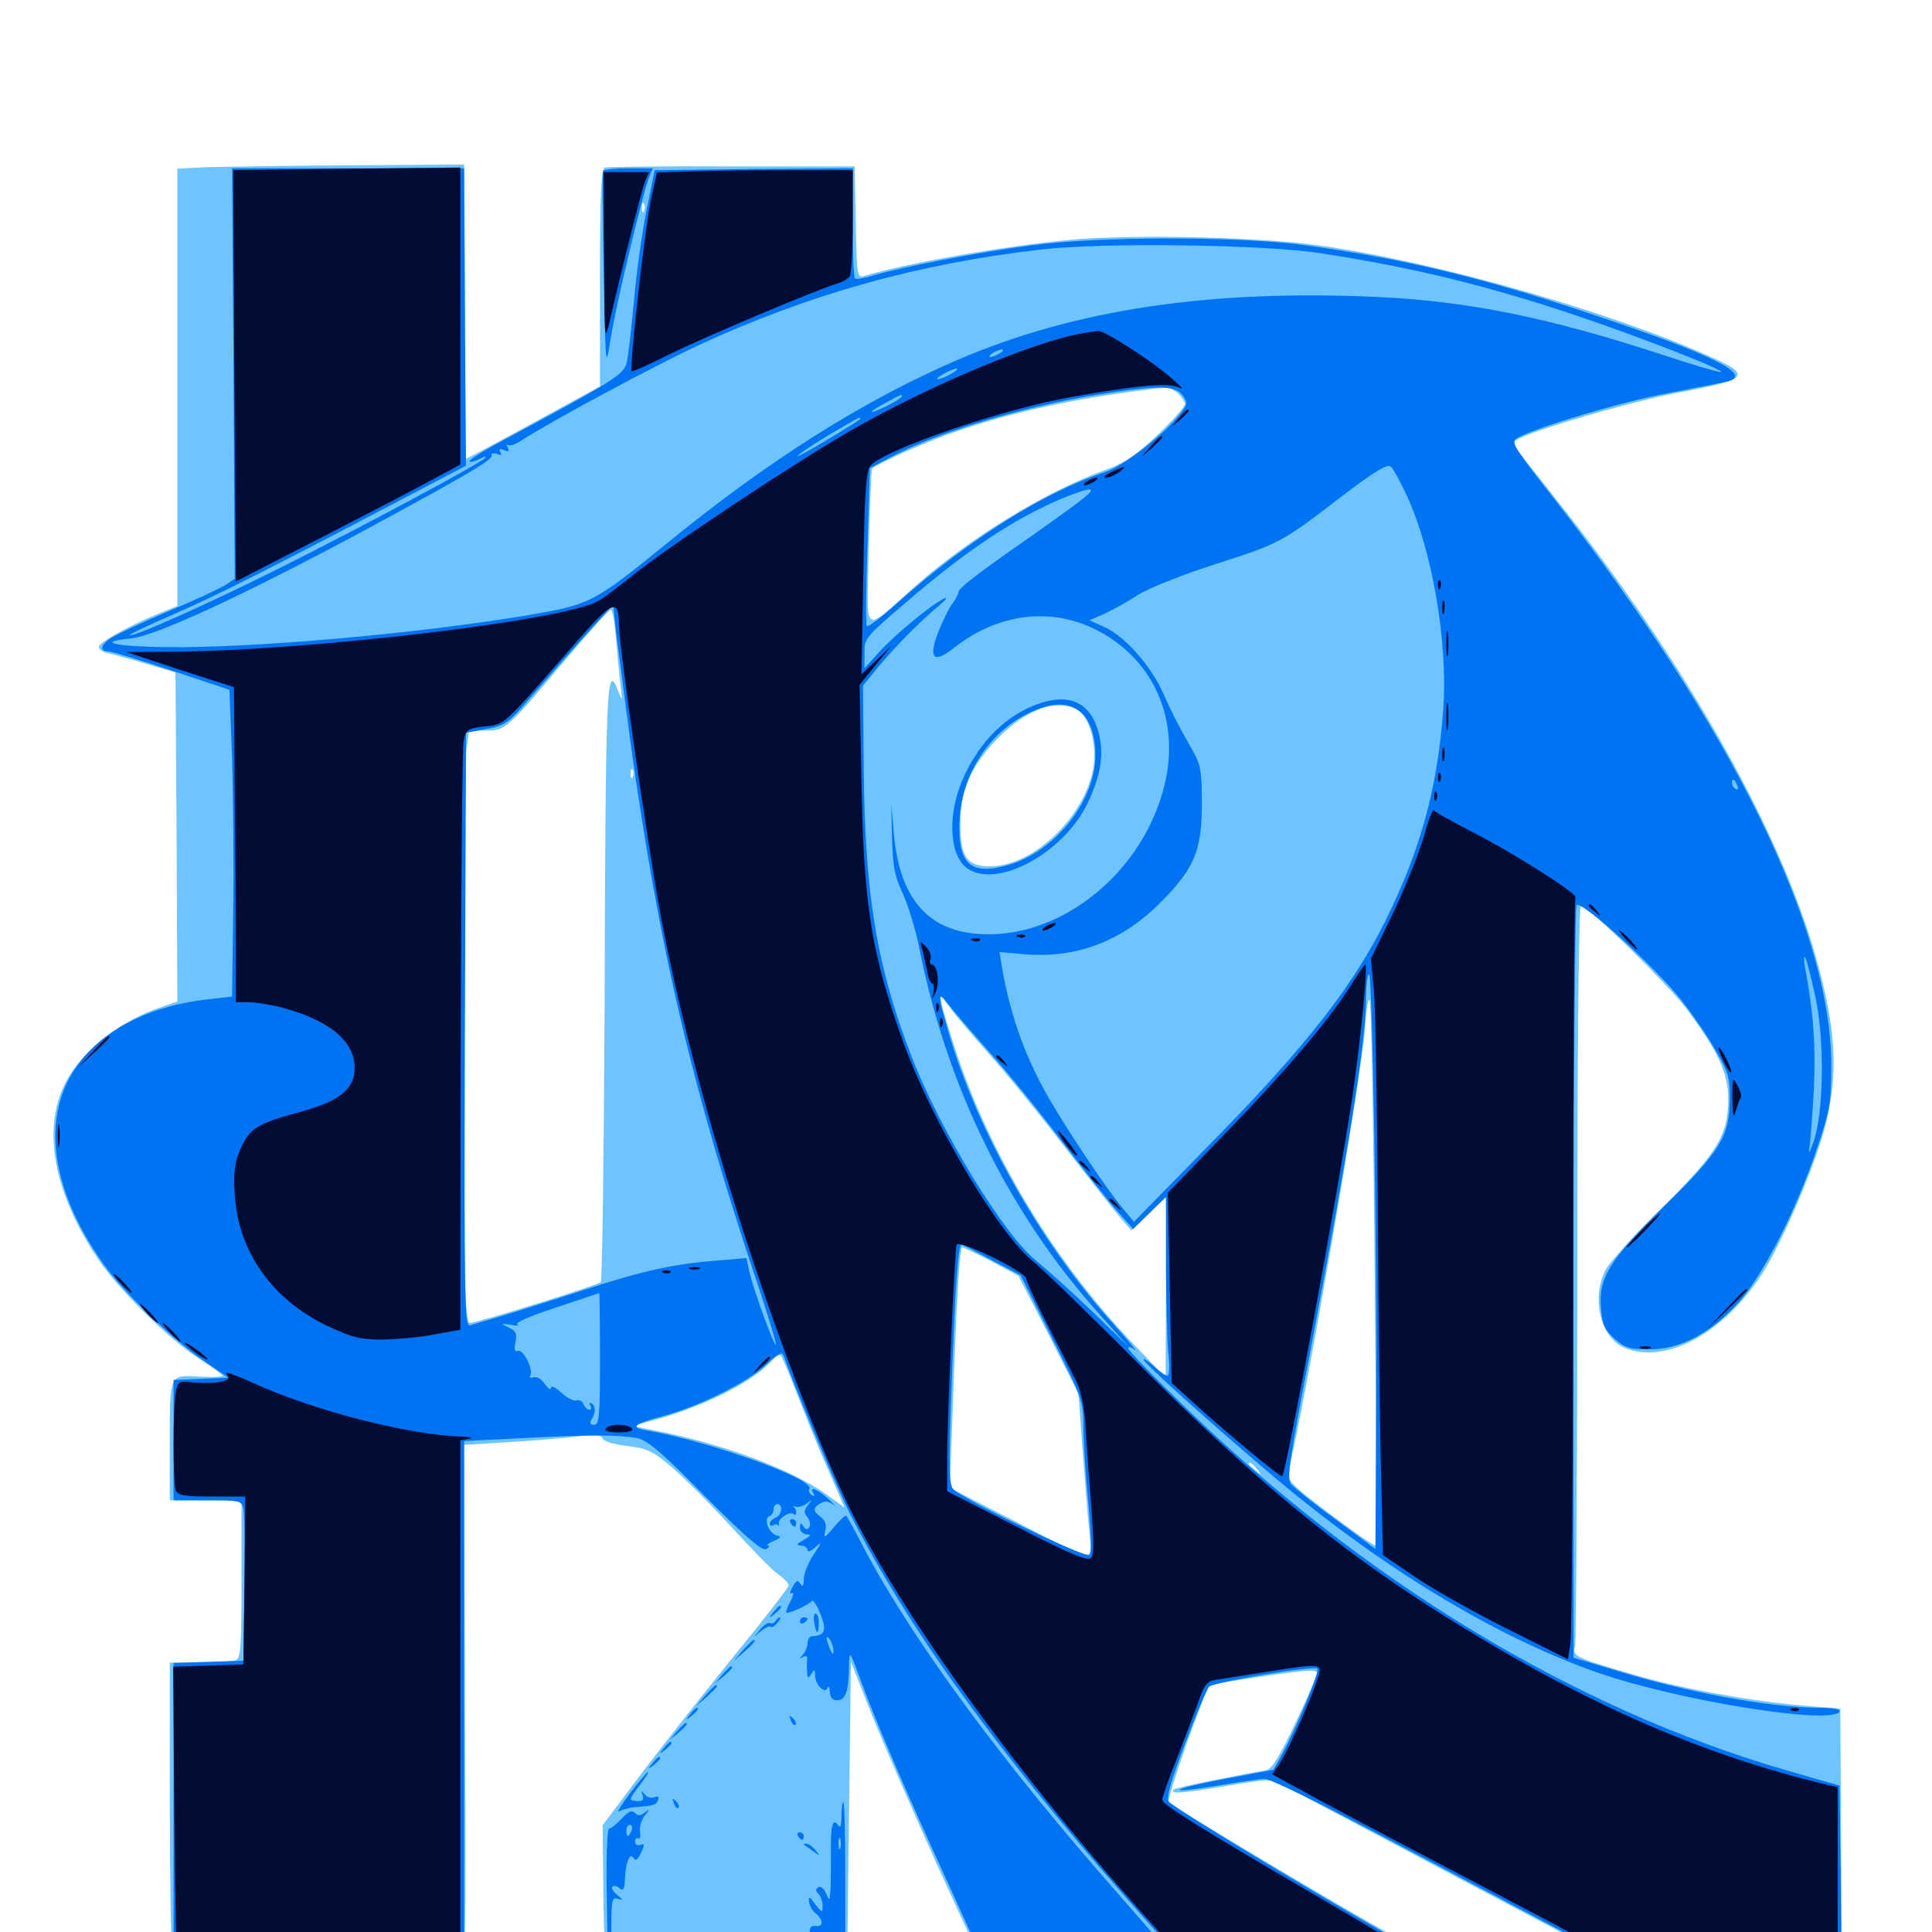 <svg xmlns="http://www.w3.org/2000/svg" viewBox="0 -1000 1000 1000">
	<path fill="#6dc4ff" d="M107.031 -913.477L91.797 -912.695V-799.414V-686.328L83.594 -683.008C69.141 -677.344 51.953 -667.969 51.172 -665.43C50.781 -664.062 52.93 -662.5 56.055 -661.914C58.984 -661.133 68.164 -658.789 76.172 -656.25L90.82 -651.953L91.406 -566.797L91.797 -481.641L84.57 -479.102C62.5 -472.07 42.383 -456.25 33.789 -439.453C21.68 -415.43 27.734 -382.617 50.781 -348.242C61.523 -332.422 87.305 -306.836 103.125 -296.68C109.766 -292.383 115.234 -288.477 115.234 -287.891C115.234 -287.305 109.57 -287.109 102.734 -287.5C87.5 -288.281 87.891 -289.453 87.891 -251.367V-223.438H106.445H125V-182.617C125 -147.266 124.609 -141.602 121.875 -140.625C120.117 -140.039 111.914 -139.453 103.32 -139.453H87.891V-69.336C87.891 -30.859 88.477 4.688 89.062 9.766L90.43 18.75H161.914C201.172 18.75 235.156 18.164 237.305 17.578C241.211 16.602 241.211 15.234 240.625 -117.773L240.234 -252.148L263.086 -253.516C275.781 -254.297 291.797 -255.664 298.438 -256.445C308.008 -257.617 311.133 -257.227 311.914 -255.469C312.5 -253.906 317.969 -252.344 324.609 -251.562C334.766 -250.391 337.695 -249.023 347.461 -240.82C353.711 -235.547 367.383 -221.875 377.93 -210.352C388.477 -198.828 399.414 -187.5 402.539 -185.352C405.664 -183.203 408.203 -180.469 408.203 -179.492C408.203 -178.32 395.312 -161.719 379.492 -142.383C363.867 -123.047 342.188 -95.508 331.445 -81.25L311.914 -55.273L312.305 -19.727C312.5 -0.195 313.281 16.211 313.867 16.797C314.258 17.383 342.578 17.773 376.562 17.773H438.477L439.453 -60.938L440.43 -139.844L450.781 -113.672C456.445 -99.414 471.875 -64.062 484.961 -34.961L509.18 17.773L627.539 18.359C692.773 18.555 746.094 18.164 746.094 17.383C745.898 16.406 734.766 9.57 721.289 2.148C694.727 -12.5 607.422 -64.453 604.883 -67.188C603.516 -68.359 623.242 -124.414 626.172 -127.539C626.562 -127.93 634.57 -129.492 643.945 -130.859C675.781 -135.742 681.641 -136.133 681.641 -133.984C681.641 -132.812 676.758 -121.094 670.508 -108.203C662.305 -90.82 658.398 -84.375 655.469 -83.789C653.125 -83.398 641.797 -81.25 629.883 -78.906C618.164 -76.562 608.203 -74.414 607.617 -73.828C605.078 -71.289 611.133 -71.68 633.398 -75.391C655.078 -79.102 658.984 -79.297 662.695 -76.953C665.039 -75.586 696.484 -58.789 732.422 -39.844C768.359 -20.703 806.055 -0.977 815.82 4.297C826.953 10.156 833.594 14.844 833.008 16.211C832.422 18.164 845.117 18.75 892.773 18.75H953.32L952.93 -48.438L952.539 -115.625L935.742 -116.992C909.375 -118.945 872.266 -125.586 847.656 -132.617C814.844 -142.188 813.867 -142.578 815.234 -147.852C815.82 -150.195 816.406 -237.695 816.406 -342.188C816.406 -463.086 817.188 -532.031 818.359 -531.641C823.047 -530.078 864.062 -489.648 872.852 -477.93C889.062 -456.25 894.531 -444.531 894.531 -431.25C894.531 -412.5 888.867 -403.125 859.766 -374.414C845.898 -360.742 833.008 -346.484 831.055 -342.773C823.438 -327.734 828.516 -307.617 840.82 -302.344C861.328 -293.945 890.234 -308.594 910.352 -338.086C918.75 -350.195 931.836 -378.711 940.43 -403.125C952.539 -437.891 951.953 -464.453 938.281 -510.156C918.359 -575.781 870.117 -659.961 806.836 -739.844C780.664 -772.852 782.227 -770.508 785.352 -772.461C792.578 -777.148 843.75 -791.992 868.164 -796.68C905.469 -803.711 907.031 -805.664 885.156 -815.43C833.398 -838.672 744.141 -864.258 683.594 -872.852C653.125 -877.344 584.57 -878.906 553.125 -875.781C519.531 -872.656 467.773 -863.477 446.875 -857.031C443.75 -856.055 443.359 -858.594 442.969 -884.961L442.383 -913.867H378.906C343.945 -914.062 314.258 -913.672 313.086 -913.281C311.133 -912.695 310.547 -899.609 310.547 -856.25V-800L276.172 -781.25C257.227 -770.898 241.406 -762.5 241.211 -762.5C240.82 -762.5 240.625 -769.727 240.82 -778.711C240.82 -787.5 240.82 -821.68 240.625 -854.883L240.234 -914.844L181.25 -914.453C148.633 -914.258 115.234 -913.672 107.031 -913.477ZM333.398 -891.016C332.812 -889.453 332.227 -890.039 332.227 -892.188C332.031 -894.336 332.617 -895.508 333.203 -894.727C333.789 -894.141 333.984 -892.383 333.398 -891.016ZM609.766 -796.289C611.719 -794.531 613.281 -791.992 613.281 -790.82C613.281 -789.453 606.836 -782.227 599.023 -774.805C587.891 -764.258 582.031 -760.352 572.266 -756.836C541.797 -745.898 501.758 -721.484 473.828 -696.68C445.703 -671.875 448.828 -669.336 449.609 -716.211C450.195 -738.477 450.977 -757.031 451.367 -757.422C454.297 -760.156 478.32 -770.898 492.969 -775.977C524.219 -787.109 561.523 -794.922 603.32 -799.414C604.883 -799.414 607.812 -798.242 609.766 -796.289ZM318.945 -668.359C319.727 -659.375 320.703 -648.633 321.289 -644.336C322.266 -637.109 322.07 -636.914 320.117 -641.992C313.867 -657.812 313.477 -650.391 312.891 -469.531C312.5 -397.07 311.719 -337.109 310.938 -336.328C309.18 -334.766 246.875 -315.234 243.164 -315.234C240.625 -315.234 240.234 -334.18 240.234 -458.398C240.234 -536.914 240.82 -606.055 241.406 -611.719L242.773 -621.875H251.367C261.719 -621.875 261.914 -622.07 293.555 -659.57C305.078 -673.242 315.234 -684.375 316.211 -684.375C316.992 -684.375 318.359 -677.148 318.945 -668.359ZM555.664 -633.594C562.109 -631.25 566.406 -621.094 566.406 -608.789C566.406 -582.617 537.305 -551.758 512.5 -551.562C500.391 -551.562 497.07 -556.445 497.07 -573.828C497.266 -591.016 501.953 -602.148 514.844 -616.211C529.492 -631.641 544.141 -637.891 555.664 -633.594ZM327.539 -598.047C326.953 -596.484 326.367 -597.07 326.367 -599.219C326.172 -601.367 326.758 -602.539 327.344 -601.758C327.93 -601.172 328.125 -599.414 327.539 -598.047ZM511.523 -454.883C519.336 -446.289 536.523 -425.195 549.805 -408.008C563.086 -390.82 576.562 -373.633 579.688 -369.922L585.547 -363.086L594.531 -371.875L603.516 -380.469V-333.789L603.32 -286.914L586.523 -304.492C545.508 -347.266 512.305 -402.344 494.141 -457.812C491.211 -466.992 488.086 -477.148 487.305 -480.273C486.133 -485.938 486.133 -485.938 491.797 -478.32C494.922 -474.023 503.906 -463.477 511.523 -454.883ZM711.523 -339.258C712.305 -262.695 712.5 -200 711.914 -200C710.547 -200 691.602 -213.672 678.125 -224.219C668.555 -231.836 666.016 -234.766 666.797 -237.891C675.781 -274.609 704.688 -442.188 706.445 -467.383C707.227 -477.93 708.203 -484.18 708.984 -482.031C709.766 -480.078 710.938 -415.625 711.523 -339.258ZM513.281 -347.07L527.148 -339.648L542.773 -309.18L558.203 -278.711L560.352 -249.609C561.523 -233.594 563.086 -214.453 563.867 -207.031C565.234 -190.82 568.75 -190.234 524.414 -213.086L491.602 -229.883L492.969 -266.211C495.117 -328.32 496.68 -354.297 498.047 -354.297C498.828 -354.297 505.664 -350.977 513.281 -347.07ZM413.086 -277.148C417.188 -266.406 424.219 -249.023 428.906 -238.672L437.109 -219.727L427.93 -226.367C410.938 -238.672 377.148 -251.562 344.727 -258.398L327.148 -261.914L335.938 -264.258C362.695 -271.289 389.453 -284.375 399.219 -295.508C401.367 -297.852 403.516 -299.023 404.297 -298.242C404.883 -297.266 408.984 -287.891 413.086 -277.148ZM650.586 -239.648C653.125 -236.523 652.93 -236.328 650 -238.867C648.047 -240.234 646.484 -241.797 646.484 -242.188C646.484 -243.75 648.047 -242.773 650.586 -239.648Z"/>
	<path fill="#0073f3" d="M120.898 -806.641L121.484 -700.391L116.797 -697.266C114.062 -695.508 100.781 -689.258 87.109 -683.594C73.438 -677.734 59.961 -671.484 57.422 -669.727C52.148 -666.211 51.367 -662.891 55.859 -662.891C57.422 -662.891 72.461 -658.398 88.867 -652.93L118.75 -642.969L120.117 -607.617C120.703 -588.086 121.094 -552.344 120.703 -528.125L120.117 -484.18L108.008 -482.812C79.492 -479.688 56.445 -468.75 42.383 -451.562C20.703 -425.195 24.805 -386.133 53.711 -345.508C64.062 -331.055 89.062 -306.836 105.664 -295.508L118.164 -286.914L104.102 -286.328L89.844 -285.742V-254.688V-223.438H107.422C124.023 -223.438 125 -223.242 125.977 -219.141C126.562 -216.602 126.758 -198.047 126.562 -177.539L125.977 -140.43L108.008 -139.844L89.844 -139.258V-61.328V16.797H165.039H240.234V-118.555V-254.102L271.094 -255.664C304.688 -257.422 319.727 -257.422 329.688 -255.664C334.961 -254.688 342.578 -248.242 365.039 -225.391C386.523 -203.906 394.727 -196.875 396.68 -198.242C398.242 -199.219 398.633 -200 397.461 -200C396.484 -200.195 397.656 -201.172 400.391 -202.344C404.297 -204.102 404.688 -204.688 401.953 -205.273C398.047 -206.25 394.922 -214.062 398.242 -215.234C399.414 -215.625 400.391 -217.188 400.391 -218.75C400.391 -220.312 401.367 -221.484 402.344 -221.484C405.469 -221.484 404.688 -215.625 401.367 -214.453C399.805 -213.672 398.438 -212.5 398.438 -211.328C398.438 -210.352 399.219 -209.961 400.195 -210.547C401.172 -211.328 402.344 -211.133 402.93 -210.352C403.32 -209.375 403.32 -209.961 403.125 -211.133C402.344 -213.867 408.984 -218.164 410.938 -216.211C411.523 -215.625 412.109 -216.016 412.109 -216.992C412.109 -218.164 411.523 -219.531 410.742 -220.117C409.766 -220.508 410.352 -220.508 411.914 -220.117C413.281 -219.727 416.016 -220.508 417.773 -221.875C420.508 -224.219 420.508 -224.023 418.164 -220.898C416.016 -218.359 416.016 -216.992 417.969 -214.648C419.141 -213.086 419.727 -210.938 418.945 -209.57C417.773 -208.008 416.992 -208.203 415.82 -209.961C414.453 -212.109 414.062 -211.914 414.062 -209.375C414.062 -207.422 415.625 -205.859 417.578 -205.859C420.117 -205.664 419.727 -205.078 416.016 -202.93C412.305 -200.781 411.914 -200.195 414.648 -200C416.406 -200 417.969 -199.023 417.969 -197.656C417.969 -196.484 419.922 -197.07 422.07 -199.219C425.586 -202.344 425.391 -201.562 421.094 -195.312C418.359 -191.211 416.016 -185.352 416.016 -182.617C416.016 -178.906 415.43 -178.32 414.258 -180.273C412.891 -182.422 412.109 -182.031 410.156 -178.516C408.789 -175.977 408.594 -174.609 409.961 -175.391C410.938 -176.172 410.742 -174.219 409.18 -171.289C407.617 -168.359 406.641 -165.625 407.031 -165.43C408.008 -164.453 418.75 -169.336 420.117 -171.289C420.703 -172.266 422.852 -169.336 424.609 -164.648C428.125 -156.25 426.953 -153.32 420.508 -153.125C419.141 -153.125 417.969 -151.562 417.969 -149.609C417.969 -147.656 416.797 -144.922 415.625 -143.555C413.477 -141.406 413.672 -141.211 415.625 -142.383C417.188 -143.164 418.164 -142.773 417.773 -141.211C417.578 -139.648 417.578 -136.719 417.773 -134.57C417.969 -131.25 418.359 -131.055 419.922 -133.594C421.484 -136.133 421.875 -135.938 421.875 -133.008C421.875 -128.125 426.953 -122.852 428.32 -126.367C428.906 -127.539 429.492 -126.758 429.492 -124.414C429.688 -121.289 430.859 -119.922 433.398 -119.922C437.695 -119.922 439.258 -124.805 439.453 -137.5C439.648 -146.289 439.648 -146.094 446.094 -128.711C453.516 -108.398 469.141 -72.07 492.969 -20.312L509.375 15.82L559.766 16.406C608.594 16.797 609.766 16.797 607.227 13.086C605.664 11.133 593.164 -3.32 579.297 -19.141C519.531 -86.914 473.242 -149.805 448.047 -197.07C442.969 -206.836 438.477 -215.039 438.086 -215.43C437.695 -216.016 434.766 -213.281 431.641 -209.57C426.758 -203.711 426.172 -203.516 427.148 -207.617C427.93 -210.938 427.148 -213.086 424.609 -215.039C420.508 -217.969 420.703 -219.727 425 -222.07C426.953 -223.242 429.297 -222.852 431.445 -221.094C433.203 -219.727 432.227 -220.898 428.906 -224.023C422.852 -229.492 418.555 -231.055 421.094 -226.953C421.875 -225.586 421.68 -225.391 420.117 -226.172C418.945 -226.953 418.359 -228.32 418.945 -229.297C422.07 -234.375 367.383 -253.906 335.156 -259.57C325.586 -261.133 327.734 -262.891 343.75 -267.188C361.914 -272.07 387.305 -284.766 396.484 -293.555C403.125 -299.805 404.688 -300.586 405.664 -298.047C411.328 -281.836 432.031 -232.422 439.453 -217.578C468.75 -159.18 514.453 -95.508 583.203 -17.383L612.5 15.82L678.906 16.406L745.117 16.797L720.703 2.734C670.508 -25.977 606.641 -64.844 604.883 -67.578C603.516 -69.531 606.25 -78.711 613.477 -97.656C619.141 -112.5 624.609 -125.781 625.781 -126.953C627.93 -129.297 679.492 -137.891 681.836 -136.328C683.398 -135.352 671.094 -105.664 663.672 -92.188L659.18 -83.984L634.18 -79.297C605.078 -73.828 601.953 -71.094 630.273 -75.781C640.82 -77.539 651.562 -79.102 654.297 -79.297C657.227 -79.492 684.57 -66.016 724.609 -44.727C760.547 -25.781 800 -4.883 812.109 1.562C824.023 8.008 833.984 14.062 833.984 15.039C833.984 16.016 858.984 16.797 893.555 16.797H953.125L952.734 -29.492L952.148 -75.781L923.633 -83.984C813.477 -116.211 705.078 -182.031 609.961 -275C595.703 -288.867 583.984 -300.977 583.984 -302.148C583.984 -303.125 585.547 -302.734 587.305 -301.367C589.258 -299.805 584.18 -305.859 576.172 -314.844C538.477 -356.641 505.859 -414.453 491.016 -465.43C485.352 -485.352 485.156 -487.695 490.82 -480.273C493.164 -477.148 502.539 -466.211 511.719 -455.859C520.898 -445.703 537.695 -425 549.219 -409.766C560.742 -394.727 573.828 -378.125 578.32 -373.047L586.523 -363.867L594.922 -372.07L603.516 -380.469V-346.289C603.516 -327.344 604.102 -306.445 604.688 -299.805C605.469 -293.164 605.273 -287.891 604.297 -287.891C603.32 -287.891 600 -290.234 596.875 -293.164C593.75 -295.898 591.602 -297.266 591.992 -296.094C592.773 -293.945 623.633 -266.016 655.273 -239.062C712.891 -189.844 773.047 -153.125 827.148 -134.18C868.945 -119.727 947.656 -107.031 952.148 -114.062C952.93 -115.234 949.023 -116.016 941.992 -116.016C915.625 -116.211 872.656 -124.023 834.57 -135.938L814.453 -141.992V-335.547C814.453 -441.992 815.234 -530.078 816.016 -531.445C817.969 -534.57 856.445 -499.805 870.312 -482.227C876.172 -474.805 884.375 -462.891 888.281 -455.859C894.727 -444.727 895.508 -441.602 895.312 -430.469C895.117 -411.914 890.43 -404.102 861.523 -375.781C832.617 -347.461 827.148 -338.281 828.711 -322.461C829.297 -314.453 830.664 -311.523 835.742 -307.031C841.016 -302.344 843.555 -301.562 853.711 -301.562C869.727 -301.562 885.156 -309.766 899.805 -325.781C912.695 -340.039 929.883 -373.828 940.625 -406.055C947.266 -425.781 947.852 -429.297 947.852 -449.023C947.656 -518.945 896.289 -623.828 804.297 -741.992C782.031 -770.508 781.641 -771.289 785.938 -773.633C796.875 -779.297 839.258 -791.992 863.281 -796.484C877.734 -799.219 891.602 -801.953 894.141 -802.539C908.008 -805.859 886.328 -816.602 822.852 -837.695C767.773 -856.25 726.758 -866.016 675.781 -873.047C641.992 -877.734 568.945 -877.734 534.18 -873.047C506.836 -869.531 467.578 -861.914 452.734 -857.617C447.656 -856.055 443.164 -855.273 442.578 -855.859C441.797 -856.445 441.406 -869.531 441.406 -884.961V-912.891L390.234 -912.5L338.867 -911.914L334.57 -890.82C332.227 -879.102 329.297 -858.008 328.125 -843.945C326.758 -829.688 325.195 -815.625 324.414 -812.5C322.852 -806.055 318.945 -803.516 258.594 -771.094C249.414 -766.211 242.383 -761.719 242.969 -761.133C243.359 -760.547 245.898 -761.328 248.438 -762.5C250.781 -763.867 252.148 -764.062 250.977 -762.891C248.047 -759.766 187.5 -727.344 144.141 -705.664C107.422 -687.305 68.555 -669.922 67.188 -671.289C66.797 -671.68 76.367 -676.172 88.477 -681.445C110.938 -691.211 134.766 -703.125 202.148 -738.477L241.211 -758.984L240.625 -835.938L240.234 -912.891H180.078H120.117ZM683.594 -868.945C731.641 -861.523 769.922 -852.148 816.406 -836.523C849.414 -825.391 894.922 -807.617 890.625 -807.422C888.867 -807.422 875.195 -811.523 860.352 -816.406C801.367 -835.742 759.57 -844.141 712.891 -846.289C626.758 -850.195 557.617 -840.039 496.875 -814.258C448.047 -793.359 399.023 -762.695 344.922 -718.555C306.641 -687.5 305.664 -687.109 272.461 -681.445C215.039 -671.875 130.469 -664.453 85.352 -665.039C58.594 -665.43 49.609 -667.773 67.578 -669.531C80.859 -670.898 125.391 -691.602 188.477 -725.391C242.188 -754.492 254.883 -761.914 254.492 -764.258C254.102 -765.43 255.469 -765.625 257.227 -765.039C259.375 -764.258 259.961 -764.453 258.984 -766.016C258.008 -767.578 258.789 -767.969 260.938 -766.992C263.477 -766.016 263.867 -766.406 262.695 -768.555C261.914 -770.117 261.914 -770.703 262.695 -769.727C263.672 -768.945 266.602 -769.922 269.336 -771.68C284.961 -781.836 336.914 -809.766 361.914 -821.484C418.555 -847.656 475.586 -863.672 539.258 -870.898C571.484 -874.609 654.688 -873.438 683.594 -868.945ZM517.578 -817.188C516.016 -816.211 513.867 -815.234 512.695 -815.234C511.719 -815.234 512.109 -816.211 513.672 -817.188C515.234 -818.164 517.578 -819.141 518.555 -819.141C519.727 -819.141 519.141 -818.164 517.578 -817.188ZM492.188 -806.445C489.453 -804.883 486.523 -803.711 485.352 -803.711C484.375 -803.711 485.547 -804.883 488.281 -806.445C491.016 -808.008 494.141 -809.18 495.117 -809.18C496.289 -809.18 494.922 -808.008 492.188 -806.445ZM612.109 -795.312C614.844 -791.602 614.648 -790.82 611.133 -786.133C602.93 -775.391 581.445 -758.594 571.484 -755.469C540.039 -745.117 500.781 -720.312 464.453 -687.891C456.25 -680.469 449.219 -675.195 448.633 -675.977C448.047 -676.758 448.242 -695.508 449.023 -717.578L450.195 -757.617L460.938 -763.281C484.375 -775.977 529.297 -789.453 568.164 -795.703C600.195 -800.781 608.398 -800.586 612.109 -795.312ZM466.797 -794.727C466.797 -794.336 463.281 -791.992 458.984 -789.844C454.688 -787.695 451.172 -786.328 451.172 -786.914C451.172 -787.305 454.492 -789.453 458.594 -791.602C466.797 -796.094 466.797 -796.094 466.797 -794.727ZM445.312 -783.203C445.312 -782.617 421.875 -768.359 415.039 -764.844C408.203 -761.328 418.359 -768.555 430.273 -775.586C444.922 -784.18 445.312 -784.57 445.312 -783.203ZM728.32 -743.164C741.406 -714.648 749.414 -667.578 747.07 -633.594C744.336 -594.922 736.523 -564.648 720.508 -530.469C702.734 -492.188 677.539 -459.766 624.023 -405.469L586.914 -367.578L581.445 -374.219C574.023 -382.812 555.078 -410.938 544.336 -429.102C531.25 -451.172 523.047 -473.438 518.555 -499.609L517.383 -507.227L530.664 -506.055C557.227 -503.906 580.859 -512.891 600.586 -532.812C618.164 -550.391 622.07 -559.766 622.07 -583.789C622.07 -601.172 621.484 -604.297 616.992 -612.109C608.398 -627.344 607.812 -628.516 601.953 -641.406C595.508 -655.859 581.445 -671.484 570.898 -675.781L563.867 -678.906L571.484 -682.227C575.586 -684.18 583.594 -688.477 588.867 -691.992C594.336 -695.508 612.109 -702.539 628.516 -707.812C662.5 -718.75 663.086 -718.945 694.336 -742.969C710.938 -755.664 717.969 -759.961 719.727 -758.594C721.094 -757.617 724.805 -750.586 728.32 -743.164ZM561.133 -742.383C558.203 -739.844 546.484 -731.445 535.156 -723.438C505.859 -703.125 496.094 -695.508 496.094 -693.555C496.094 -692.578 494.531 -689.453 492.383 -686.719C490.43 -683.789 487.305 -677.148 485.352 -672.07C480.469 -658.984 483.398 -656.445 493.75 -664.648C515.82 -682.031 542.188 -685.742 565.43 -675C595.117 -660.938 609.961 -631.055 603.711 -598.047C594.922 -552.734 553.906 -516.406 511.719 -516.406C481.836 -516.406 466.016 -533.008 462.695 -567.969L461.328 -583.789L461.719 -566.016C462.109 -551.562 463.086 -546.484 467.188 -537.695C469.922 -531.836 473.633 -519.727 475.586 -510.547C489.844 -437.305 522.656 -370.898 570.508 -318.164L584.57 -302.539L565.234 -321.289C554.688 -331.445 541.602 -343.164 536.523 -347.266C519.727 -360.547 486.719 -414.648 471.68 -453.516C453.711 -500 447.656 -537.305 447.07 -601.758L446.68 -645.117L453.516 -653.516C463.672 -665.625 474.414 -676.562 484.375 -685.156C489.258 -689.062 491.211 -691.406 488.672 -690.234C481.836 -686.914 462.695 -671.094 454.688 -662.109L447.461 -654.102V-661.914C447.266 -669.531 448.047 -670.312 468.359 -687.695C500.391 -715.43 525.391 -731.836 550.586 -742.383C564.648 -748.047 568.164 -748.047 561.133 -742.383ZM326.172 -616.992C341.211 -508.203 358.594 -434.57 393.555 -331.055C398.242 -316.602 401.953 -304.492 401.562 -304.102C400.586 -303.125 389.648 -333.594 387.695 -342.383L386.328 -348.828L370.312 -347.461C347.852 -345.703 331.055 -341.797 300.781 -331.836C286.328 -327.148 268.359 -321.484 260.742 -319.141C253.32 -316.992 245.508 -314.648 243.555 -314.062C240.43 -313.086 240.234 -320.898 240.625 -466.797L241.211 -620.703L251.758 -622.656C261.719 -624.609 263.281 -625.781 275 -639.453C282.031 -647.461 294.336 -661.523 302.539 -670.703L317.383 -687.109L318.75 -673.633C319.727 -666.016 323.047 -640.625 326.172 -616.992ZM899.219 -593.359C899.805 -591.797 899.609 -591.016 898.438 -591.602C897.266 -592.188 896.484 -593.555 896.484 -594.727C896.484 -597.461 897.852 -596.875 899.219 -593.359ZM933.008 -508.203C933.594 -509.57 933.398 -511.328 932.812 -511.914C932.227 -512.695 931.641 -511.523 931.836 -509.375C931.836 -507.227 932.422 -506.641 933.008 -508.203ZM939.648 -483.984C944.531 -460.938 943.945 -424.023 938.672 -408.984C936.719 -403.516 935.938 -402.344 936.523 -406.055C937.109 -409.375 938.086 -423.047 938.867 -436.523C939.844 -458.789 938.672 -475.781 934.18 -499.805C933.594 -503.125 933.594 -505.078 934.375 -504.492C934.961 -503.906 937.305 -494.727 939.648 -483.984ZM712.305 -265.039L711.914 -198.242L691.406 -213.477C680.078 -221.68 669.727 -230.078 668.164 -231.836C666.016 -234.57 667.383 -244.141 677.539 -297.07C697.852 -403.711 707.031 -461.328 707.031 -482.422C707.031 -488.867 707.617 -494.922 708.594 -495.703C710.352 -497.656 712.891 -348.828 712.305 -265.039ZM513.867 -347.461L528.32 -339.844L544.531 -307.422C560.156 -276.367 560.742 -274.805 560.742 -261.523C560.742 -254.102 561.914 -236.523 563.281 -222.461C564.648 -208.203 565.039 -196.289 564.062 -195.117C562.305 -193.164 497.656 -224.219 493.359 -229.297C491.211 -231.641 491.016 -241.211 492.383 -278.125C494.336 -333.203 495.898 -356.641 497.852 -355.859C498.633 -355.469 505.859 -351.758 513.867 -347.461ZM310.547 -296.68C310.547 -266.992 310.156 -262.5 307.422 -262.5C305.469 -262.5 305.078 -263.477 306.055 -265.039C308.398 -268.75 308.398 -272.07 306.25 -273.633C304.883 -274.219 304.688 -273.828 305.469 -272.656C306.25 -271.289 306.055 -270.312 305.078 -270.312C303.906 -270.312 302.734 -271.68 301.953 -273.242C301.367 -274.805 299.805 -275.586 298.438 -275.195C297.07 -274.609 293.555 -276.367 290.625 -279.102C287.5 -282.031 285.156 -283.008 285.156 -281.641C285.156 -280.273 283.789 -281.25 282.031 -283.594C280.273 -286.328 277.734 -287.695 275.977 -287.109C274.414 -286.523 273.828 -286.914 274.414 -287.891C276.367 -290.82 270.898 -301.758 268.164 -300.781C266.406 -300 266.016 -301.367 266.797 -305.273C267.773 -309.57 266.992 -311.133 263.281 -312.891C258.984 -315.039 258.984 -315.039 264.648 -314.258C267.969 -313.672 269.336 -313.867 267.773 -314.453C266.211 -315.234 274.414 -318.945 287.305 -323.047C299.609 -327.148 309.766 -330.664 310.156 -330.664C310.352 -330.859 310.547 -315.43 310.547 -296.68ZM299.414 -261.133C300.586 -261.719 299.609 -262.109 296.875 -262.109C294.141 -262.109 293.164 -261.719 294.531 -261.133C295.703 -260.742 298.047 -260.742 299.414 -261.133ZM275.977 -259.18C277.148 -259.766 276.172 -260.156 273.438 -260.156C270.703 -260.156 269.727 -259.766 271.094 -259.18C272.266 -258.789 274.609 -258.789 275.977 -259.18ZM431.445 -145.312C431.445 -143.359 430.859 -143.75 429.688 -146.289C427.344 -151.562 427.344 -154.688 429.688 -151.172C430.664 -149.609 431.445 -146.875 431.445 -145.312ZM538.086 -635.938C520.898 -630.078 506.836 -616.211 498.242 -596.484C490.234 -578.125 491.406 -557.031 500.586 -550.586C515.82 -539.844 550 -558.008 562.695 -583.789C569.727 -598.242 571.68 -609.766 568.555 -621.094C564.453 -636.133 553.906 -641.211 538.086 -635.938ZM559.18 -631.641C565.43 -626.562 568.555 -613.672 566.211 -600.977C562.109 -579.492 543.164 -558.398 522.07 -552.344C502.148 -546.484 495.508 -552.734 496.68 -575.977C497.852 -599.023 511.719 -620.508 531.641 -630.469C543.75 -636.523 552.344 -636.914 559.18 -631.641ZM312.109 -911.523C311.719 -910.547 311.914 -887.109 312.5 -859.18C313.477 -809.18 313.477 -808.594 316.016 -824.414C318.555 -841.016 332.227 -898.047 335.742 -907.617L337.891 -912.891H325.195C318.359 -912.891 312.5 -912.305 312.109 -911.523ZM409.18 -211.719C409.766 -210.742 410.742 -209.766 411.328 -209.766C411.719 -209.766 412.109 -210.742 412.109 -211.719C412.109 -212.891 411.133 -213.672 409.961 -213.672C408.984 -213.672 408.594 -212.891 409.18 -211.719ZM400.195 -165.43C397.656 -162.305 397.852 -162.109 400.977 -164.648C404.102 -167.188 405.078 -168.75 403.516 -168.75C403.125 -168.75 401.562 -167.188 400.195 -165.43ZM421.484 -159.961C421.875 -157.227 422.656 -155.078 423.047 -155.078C423.438 -155.078 423.828 -157.227 423.828 -159.961C423.828 -162.695 423.047 -164.844 422.07 -164.844C421.289 -164.844 420.898 -162.695 421.484 -159.961ZM401.367 -160.938C400.586 -159.766 399.414 -159.375 398.633 -159.961C397.656 -160.352 395.312 -158.984 393.359 -156.445C389.648 -152.148 389.648 -152.148 393.75 -155.664C395.898 -157.422 398.242 -158.594 398.828 -158.008C399.414 -157.422 400.977 -158.203 402.344 -159.961C403.711 -161.523 404.297 -162.891 403.711 -162.891C403.125 -162.891 401.953 -161.914 401.367 -160.938ZM414.062 -160.742C414.062 -159.766 415.039 -159.375 416.016 -159.961C417.188 -160.547 417.969 -161.523 417.969 -162.109C417.969 -162.5 417.188 -162.891 416.016 -162.891C415.039 -162.891 414.062 -161.914 414.062 -160.742ZM384.57 -145.898L379.883 -140.43L385.352 -145.117C390.234 -149.609 391.602 -151.172 390.039 -151.172C389.648 -151.172 387.305 -148.828 384.57 -145.898ZM373.828 -133.203L370.117 -128.711L374.609 -132.422C378.711 -135.938 379.883 -137.5 378.32 -137.5C377.93 -137.5 375.977 -135.547 373.828 -133.203ZM365.039 -122.461L360.352 -116.992L365.82 -121.68C368.75 -124.414 371.094 -126.758 371.094 -127.148C371.094 -128.711 369.531 -127.344 365.039 -122.461ZM357.227 -112.695C354.688 -109.57 354.883 -109.375 358.008 -111.914C361.133 -114.453 362.109 -116.016 360.547 -116.016C360.156 -116.016 358.594 -114.453 357.227 -112.695ZM409.375 -109.57C409.961 -107.617 411.133 -106.641 411.719 -107.227C412.305 -107.812 411.719 -109.375 410.352 -110.742C408.398 -112.5 408.203 -112.305 409.375 -109.57ZM350.391 -103.906L346.68 -99.414L351.172 -103.125C355.273 -106.641 356.445 -108.203 354.883 -108.203C354.492 -108.203 352.539 -106.25 350.391 -103.906ZM343.555 -95.117C341.016 -91.992 341.211 -91.797 344.336 -94.336C347.461 -96.875 348.438 -98.438 346.875 -98.438C346.484 -98.438 344.922 -96.875 343.555 -95.117ZM337.695 -87.305C335.156 -84.18 335.352 -83.984 338.477 -86.523C341.602 -89.062 342.578 -90.625 341.016 -90.625C340.625 -90.625 339.062 -89.062 337.695 -87.305ZM326.172 -71.875C321.484 -65.625 318.945 -61.523 320.508 -62.5C322.07 -63.281 325.977 -64.453 329.102 -64.648C338.672 -65.43 339.648 -65.82 340.625 -68.359C341.211 -69.922 340.625 -70.508 338.477 -69.727C336.914 -69.141 334.766 -69.727 333.594 -71.289C332.031 -73.438 331.836 -73.438 332.617 -70.703C333.398 -68.359 332.617 -67.578 329.883 -67.773C325.195 -68.164 325.195 -68.164 331.25 -76.172C334.18 -79.883 335.938 -82.812 335.352 -82.812C334.961 -82.812 330.664 -77.93 326.172 -71.875ZM348.828 -66.602C349.414 -64.648 350.586 -63.672 351.172 -64.258C351.758 -64.844 351.172 -66.406 349.805 -67.773C347.852 -69.531 347.656 -69.336 348.828 -66.602ZM435.547 -59.961C435.547 -55.078 434.961 -53.516 433.789 -55.273C431.055 -59.375 429.883 -55.078 430.078 -41.602C430.078 -34.766 430.078 -25.977 429.883 -22.266C429.492 -16.016 429.297 -15.82 427.539 -19.922C426.562 -22.461 424.805 -23.828 423.633 -23.242C422.07 -22.266 422.07 -21.289 423.633 -19.727C424.805 -18.555 425.781 -15.82 425.781 -13.477C425.781 -9.766 425.391 -9.961 421.875 -14.453C418.945 -18.555 418.359 -18.75 418.75 -15.625C418.945 -13.672 420.508 -10.938 422.07 -9.766C426.172 -6.445 426.367 -2.539 422.461 -3.125C419.922 -3.516 418.945 -2.539 419.141 0.781C419.336 3.125 418.555 5.078 417.578 5.078C416.602 5.078 416.992 6.25 418.359 7.812C419.922 9.18 424.805 10.938 429.297 11.523L437.5 12.305V-27.344C437.5 -49.219 437.109 -67.188 436.523 -67.188C435.938 -67.188 435.547 -63.867 435.547 -59.961ZM434.961 -43.359C434.375 -41.992 433.984 -42.969 433.984 -45.703C433.984 -48.438 434.375 -49.414 434.961 -48.242C435.352 -46.875 435.352 -44.531 434.961 -43.359ZM321.68 -58.594C319.141 -55.859 316.211 -53.516 315.234 -53.516C314.258 -53.516 313.672 -37.891 314.062 -18.359L314.648 16.797L376.562 16.406L438.477 15.82L377.539 15.43L316.406 14.844V-1.758C316.406 -16.602 316.797 -18.164 319.922 -17.188C322.852 -16.211 322.656 -16.602 319.531 -19.141C317.383 -20.898 316.211 -22.852 316.992 -23.438C317.773 -24.219 319.336 -23.828 320.703 -22.656C322.656 -21.094 323.242 -22.07 323.438 -27.148C323.828 -36.133 325.977 -41.406 327.93 -38.281C328.906 -36.523 330.078 -37.305 331.836 -41.016C333.789 -45.312 333.594 -45.898 331.445 -45.117C329.883 -44.531 328.711 -45.312 328.711 -46.875C328.711 -48.242 329.492 -49.023 330.469 -48.438C331.25 -47.852 331.641 -49.414 331.25 -51.953C330.859 -54.492 332.031 -58.203 333.789 -60.352C336.523 -63.672 336.523 -63.867 333.789 -61.914C331.641 -60.156 330.273 -59.961 328.516 -61.719C326.953 -63.281 325.195 -62.305 321.68 -58.594ZM326.953 -52.539C326.172 -50.977 325.391 -49.609 325 -49.609C324.609 -49.609 324.219 -50.977 324.219 -52.539C324.219 -54.102 325 -55.469 326.172 -55.469C327.148 -55.469 327.539 -54.102 326.953 -52.539ZM413.086 -49.609C413.672 -48.633 414.648 -47.656 415.234 -47.656C415.625 -47.656 416.016 -48.633 416.016 -49.609C416.016 -50.781 415.039 -51.562 413.867 -51.562C412.891 -51.562 412.5 -50.781 413.086 -49.609ZM416.211 -45.117C416.602 -44.922 418.75 -43.359 420.898 -41.797C424.609 -39.062 424.609 -39.062 422.07 -42.383C420.703 -44.141 418.555 -45.703 417.383 -45.703C416.211 -45.703 415.82 -45.508 416.211 -45.117Z"/>
	<path fill="#020c35" d="M121.289 -805.469L122.07 -699.023L167.969 -722.656C193.164 -735.547 219.336 -749.219 225.977 -752.93L238.281 -759.57V-836.523V-913.281L179.492 -912.695L120.703 -911.914ZM358.984 -911.328L340.039 -910.742L337.109 -897.461C333.984 -884.18 325.586 -809.18 326.953 -807.812C327.344 -807.422 336.328 -811.523 346.875 -816.797C364.648 -825.586 422.07 -849.805 433.594 -853.32C436.328 -854.102 439.062 -855.859 439.844 -857.031C440.625 -858.203 441.406 -871.094 441.406 -885.547V-911.914H409.57C392.188 -911.914 369.336 -911.719 358.984 -911.328ZM312.695 -866.602C312.891 -822.656 312.891 -822.266 315.82 -834.766C321.289 -858.594 331.836 -900.586 333.789 -905.859L335.938 -910.938H324.219H312.5ZM560.547 -827.539C535.742 -823.438 479.492 -799.805 440.039 -776.953C410.156 -759.766 344.727 -716.211 327.148 -701.953C319.727 -695.898 311.523 -689.844 309.18 -688.672C290.625 -678.711 160.742 -663.281 89.844 -662.695L65.43 -662.5L93.164 -653.32L121.094 -644.336L121.484 -586.719C121.875 -555.078 122.07 -518.359 122.07 -505.078V-481.25H128.906C132.617 -481.25 140.43 -479.883 145.898 -478.516C170.508 -471.875 183.594 -461.133 183.594 -447.266C183.594 -436.328 175.781 -430.078 155.859 -424.609C133.398 -418.555 129.297 -416.016 124.609 -405.664C121.484 -398.438 120.703 -393.75 121.484 -381.836C123.242 -352.148 141.016 -327.148 169.531 -313.672C182.422 -307.617 186.523 -306.641 198.242 -306.641C205.859 -306.836 217.773 -307.812 225.195 -309.375L238.281 -311.719L238.477 -461.523C238.672 -543.75 239.258 -613.867 240.039 -616.992C241.211 -622.266 242.188 -623.047 250.977 -624.023C261.523 -625.195 259.18 -622.852 299.219 -668.75C316.797 -688.867 320.312 -690.234 320.312 -677.539C320.312 -665.82 334.18 -569.336 341.797 -527.148C358.398 -437.695 397.461 -312.5 435.156 -229.102C461.523 -170.898 526.172 -80.859 599.805 -0.195L615.43 16.797H678.32L741.211 16.602L731.445 10.742C726.172 7.617 703.32 -5.859 680.664 -19.141C619.922 -54.492 601.758 -66.016 601.562 -68.359C601.562 -69.727 604.883 -79.297 609.18 -89.844C613.281 -100.586 618.359 -113.867 620.312 -119.336C623.438 -128.32 624.805 -129.883 629.883 -130.664C633.008 -131.055 646.094 -133.203 658.789 -135.156C678.516 -138.281 682.227 -138.477 683.008 -136.133C684.18 -133.203 667.969 -95.703 661.914 -86.523L658.398 -81.641L680.273 -69.727C692.383 -63.086 728.516 -43.945 760.742 -27.148C831.641 10.156 835.938 12.5 835.938 15.039C835.938 16.211 856.445 16.797 893.555 16.797L951.172 16.406V-29.297V-75L945.898 -76.172C879.297 -91.992 816.406 -119.922 743.164 -166.406C691.211 -199.414 648.828 -234.57 590.82 -292.578C565.039 -318.555 539.844 -342.969 534.766 -347.07C516.992 -361.328 483.203 -418.164 468.164 -458.789C451.172 -505.664 447.07 -530.078 445.898 -595.117L444.922 -645.508L453.125 -655.664L461.523 -665.82L453.711 -658.398L445.898 -650.977L446.875 -703.32C447.461 -745.508 448.242 -756.25 450.586 -758.984C458.008 -767.383 518.75 -788.281 554.688 -794.531C588.281 -800.586 604.883 -801.953 609.766 -799.609C612.891 -798.047 612.109 -799.219 607.422 -803.32C597.656 -812.305 571.875 -828.906 568.359 -828.711C566.797 -828.516 563.281 -827.93 560.547 -827.539ZM531.25 -338.086C531.25 -336.719 536.133 -326.172 542.188 -314.258C548.242 -302.539 555.078 -289.258 557.031 -285.156C559.375 -280.469 561.133 -272.07 561.719 -263.672C562.109 -256.055 563.477 -237.695 564.648 -222.852C566.211 -202.539 566.211 -195.117 564.648 -193.555C562.891 -191.797 553.32 -195.898 526.367 -209.766L490.234 -228.125V-243.75C490.234 -264.844 494.141 -352.734 495.117 -355.664C496.094 -358.789 531.25 -341.602 531.25 -338.086ZM610.156 -783.594L606.445 -779.102L610.938 -782.812C613.281 -784.961 615.234 -786.914 615.234 -787.305C615.234 -788.867 613.672 -787.695 610.156 -783.594ZM595.508 -768.945L590.82 -763.477L596.289 -768.164C599.219 -770.898 601.562 -773.242 601.562 -773.633C601.562 -775.195 600 -773.828 595.508 -768.945ZM575.195 -755.664C572.07 -754.102 570.703 -752.93 572.461 -752.734C574.023 -752.734 577.148 -754.102 579.297 -755.664C583.789 -759.18 582.812 -759.18 575.195 -755.664ZM562.5 -750.781C560.938 -749.805 560.547 -748.828 561.523 -748.828C562.695 -748.828 564.844 -749.805 566.406 -750.781C567.969 -751.758 568.555 -752.734 567.383 -752.734C566.406 -752.734 564.062 -751.758 562.5 -750.781ZM744.336 -696.875C744.336 -694.727 744.922 -694.141 745.508 -695.703C746.094 -697.07 745.898 -698.828 745.312 -699.414C744.727 -700.195 744.141 -699.023 744.336 -696.875ZM746.484 -685.352C746.484 -682.227 746.875 -681.055 747.461 -683.008C747.852 -684.766 747.852 -687.5 747.461 -688.867C746.875 -690.039 746.484 -688.672 746.484 -685.352ZM748.633 -666.797C748.633 -660.938 749.023 -658.398 749.414 -661.523C749.805 -664.453 749.805 -669.141 749.414 -672.266C749.023 -675.195 748.633 -672.656 748.633 -666.797ZM748.633 -628.711C748.633 -622.266 749.023 -619.922 749.414 -623.438C749.805 -626.953 749.805 -632.227 749.414 -635.156C749.023 -638.086 748.633 -635.156 748.633 -628.711ZM746.484 -609.18C746.484 -606.055 746.875 -604.883 747.461 -606.836C747.852 -608.594 747.852 -611.328 747.461 -612.695C746.875 -613.867 746.484 -612.5 746.484 -609.18ZM744.336 -597.266C744.336 -595.117 744.922 -594.531 745.508 -596.094C746.094 -597.461 745.898 -599.219 745.312 -599.805C744.727 -600.586 744.141 -599.414 744.336 -597.266ZM742.383 -587.5C742.383 -585.352 742.969 -584.766 743.555 -586.328C744.141 -587.695 743.945 -589.453 743.359 -590.039C742.773 -590.82 742.188 -589.648 742.383 -587.5ZM736.914 -566.797C734.375 -558.398 727.344 -540.625 721.094 -527.539L709.57 -503.711L711.133 -487.109C711.914 -477.93 712.695 -431.055 713.086 -382.617C713.281 -334.375 714.062 -272.266 714.648 -244.922L715.82 -195.117L732.422 -183.789C741.602 -177.539 763.086 -165.43 780.273 -156.836L811.523 -141.211L812.891 -149.609C813.477 -154.297 814.258 -242.773 814.258 -346.289C814.258 -449.805 814.844 -534.961 815.43 -535.547C816.992 -537.109 783.008 -558.789 761.719 -569.531C751.562 -574.805 742.773 -579.688 742.188 -580.664C741.602 -581.641 739.258 -575.391 736.914 -566.797ZM822.266 -531.25C822.266 -530.859 823.828 -529.297 825.781 -527.93C828.711 -525.391 828.906 -525.586 826.367 -528.711C823.828 -531.836 822.266 -532.812 822.266 -531.25ZM541.016 -520.312C539.453 -519.336 539.062 -518.359 540.039 -518.359C541.211 -518.359 543.359 -519.336 544.922 -520.312C546.484 -521.289 547.07 -522.266 545.898 -522.266C544.922 -522.266 542.578 -521.289 541.016 -520.312ZM841.797 -513.477C844.336 -510.742 846.875 -508.594 847.266 -508.594C847.852 -508.594 846.289 -510.742 843.75 -513.477C841.211 -516.211 838.672 -518.359 838.281 -518.359C837.695 -518.359 839.258 -516.211 841.797 -513.477ZM526.953 -515.039C525.391 -515.625 525.977 -516.211 528.125 -516.211C530.273 -516.406 531.445 -515.82 530.664 -515.234C530.078 -514.648 528.32 -514.453 526.953 -515.039ZM503.516 -513.086C501.953 -513.672 502.539 -514.258 504.688 -514.258C506.836 -514.453 508.008 -513.867 507.227 -513.281C506.641 -512.695 504.883 -512.5 503.516 -513.086ZM477.344 -508.594C478.125 -505.859 479.102 -500.781 479.883 -497.461C480.469 -493.945 481.641 -491.016 482.422 -491.016C483.398 -491.016 483.594 -489.062 483.203 -486.719C482.227 -482.227 482.422 -482.227 484.375 -486.719C486.523 -491.602 485.156 -500.781 482.227 -500.781C481.25 -500.781 481.055 -502.148 481.641 -503.711C482.227 -505.273 481.25 -508.008 479.297 -509.961C475.977 -513.281 475.977 -513.281 477.344 -508.594ZM698.242 -488.477C686.523 -470.312 664.648 -444.727 632.812 -411.914L604.492 -382.617L605.469 -333.398L606.445 -284.18L618.945 -272.852C636.523 -257.031 662.891 -235.156 663.672 -235.938C665.82 -238.086 692.969 -385.547 700 -432.422C704.297 -462.305 708.203 -500.781 706.641 -500.781C706.25 -500.781 702.539 -495.312 698.242 -488.477ZM484.57 -478.125C484.57 -475.977 485.156 -475.391 485.742 -476.953C486.328 -478.32 486.133 -480.078 485.547 -480.664C484.961 -481.445 484.375 -480.273 484.57 -478.125ZM486.523 -470.312C486.523 -468.164 487.109 -467.578 487.695 -469.141C488.281 -470.508 488.086 -472.266 487.5 -472.852C486.914 -473.633 486.328 -472.461 486.523 -470.312ZM47.852 -455.469L40.039 -447.07L48.438 -454.883C52.93 -458.984 56.641 -462.695 56.641 -463.086C56.641 -464.648 54.883 -463.086 47.852 -455.469ZM891.992 -450.977C893.75 -447.266 895.508 -444.531 896.094 -444.922C896.875 -445.898 891.016 -457.812 889.648 -457.812C889.062 -457.812 890.234 -454.688 891.992 -450.977ZM515.625 -453.125C515.625 -452.734 517.188 -451.172 519.141 -449.805C522.07 -447.266 522.266 -447.461 519.727 -450.586C517.188 -453.711 515.625 -454.688 515.625 -453.125ZM896.68 -431.445C896.875 -422.461 897.266 -420.898 898.438 -425C899.219 -427.734 900.391 -430.859 900.977 -431.836C901.562 -432.617 900.781 -435.547 899.219 -438.281C896.875 -442.773 896.68 -442.383 896.68 -431.445ZM29.883 -411.914C29.883 -406.641 30.273 -404.492 30.664 -407.617C31.055 -410.547 31.055 -414.844 30.664 -417.383C30.273 -419.727 29.883 -417.383 29.883 -411.914ZM550.781 -408.984C552.93 -405.859 555.859 -402.539 557.031 -401.953C558.398 -401.172 556.836 -403.711 553.906 -407.617C547.266 -416.211 544.922 -417.383 550.781 -408.984ZM558.594 -398.438C558.594 -398.047 560.156 -396.484 562.109 -395.117C565.039 -392.578 565.234 -392.773 562.695 -395.898C560.156 -399.023 558.594 -400 558.594 -398.438ZM564.453 -390.625C564.453 -390.234 566.016 -388.672 567.969 -387.305C570.898 -384.766 571.094 -384.961 568.555 -388.086C566.016 -391.211 564.453 -392.188 564.453 -390.625ZM574.219 -378.906C574.219 -378.516 575.781 -376.953 577.734 -375.586C580.664 -373.047 580.859 -373.242 578.32 -376.367C575.781 -379.492 574.219 -380.469 574.219 -378.906ZM849.609 -363.086C844.922 -358.203 841.406 -354.297 841.992 -354.297C842.578 -354.297 846.875 -358.203 851.562 -363.086C856.25 -367.969 859.766 -371.875 859.18 -371.875C858.594 -371.875 854.297 -367.969 849.609 -363.086ZM357.031 -343.164C355.664 -343.75 356.641 -344.141 359.375 -344.141C362.109 -344.141 363.086 -343.75 361.914 -343.164C360.547 -342.773 358.203 -342.773 357.031 -343.164ZM343.359 -341.211C341.797 -341.797 342.383 -342.383 344.531 -342.383C346.68 -342.578 347.852 -341.992 347.07 -341.406C346.484 -340.82 344.727 -340.625 343.359 -341.211ZM62.5 -335.742C65.039 -333.008 67.578 -330.859 67.969 -330.859C68.555 -330.859 66.992 -333.008 64.453 -335.742C61.914 -338.477 59.375 -340.625 58.984 -340.625C58.398 -340.625 59.961 -338.477 62.5 -335.742ZM893.555 -322.656L883.789 -312.305L894.141 -322.07C899.609 -327.344 904.297 -332.031 904.297 -332.227C904.297 -333.789 902.539 -332.031 893.555 -322.656ZM76.172 -320.117C78.711 -317.383 81.25 -315.234 81.641 -315.234C82.227 -315.234 80.664 -317.383 78.125 -320.117C75.586 -322.852 73.047 -325 72.656 -325C72.07 -325 73.633 -322.852 76.172 -320.117ZM87.891 -310.352C90.43 -307.617 92.969 -305.469 93.359 -305.469C93.945 -305.469 92.383 -307.617 89.844 -310.352C87.305 -313.086 84.766 -315.234 84.375 -315.234C83.789 -315.234 85.352 -313.086 87.891 -310.352ZM95.703 -304.688C95.703 -304.297 98.438 -301.953 101.562 -299.609C104.883 -297.266 107.422 -295.898 107.422 -296.484C107.422 -296.875 104.883 -299.219 101.562 -301.562C98.438 -303.906 95.703 -305.273 95.703 -304.688ZM849.219 -302.148C847.852 -302.734 848.828 -303.125 851.562 -303.125C854.297 -303.125 855.273 -302.734 854.102 -302.148C852.734 -301.758 850.391 -301.758 849.219 -302.148ZM393.359 -293.359L389.648 -288.867L394.141 -292.578C398.242 -296.094 399.414 -297.656 397.852 -297.656C397.461 -297.656 395.508 -295.703 393.359 -293.359ZM117.188 -288.867C119.141 -286.523 118.555 -285.938 114.258 -284.766C111.523 -284.18 105.273 -283.984 100.586 -284.375C92.578 -285.352 92.188 -285.156 91.016 -279.492C89.453 -271.875 89.453 -232.422 91.016 -228.516C91.992 -225.977 95.508 -225.391 109.57 -225.391H126.953L126.562 -182.031L125.977 -138.477L107.812 -137.891L89.648 -137.305L90.234 -61.328C90.625 -19.727 91.211 14.844 91.797 15.234C92.383 15.625 125.586 15.625 165.625 15.234L238.281 14.648V-119.922V-254.492L242.773 -255.273C245.117 -255.664 243.359 -256.25 238.867 -256.445C211.133 -257.227 161.719 -270.117 131.055 -284.18C122.07 -288.281 115.82 -290.43 117.188 -288.867ZM313.477 -260.547C312.695 -259.375 315.43 -258.594 320.312 -258.594C325.195 -258.594 327.93 -259.375 327.148 -260.547C326.562 -261.719 323.438 -262.5 320.312 -262.5C317.188 -262.5 314.062 -261.719 313.477 -260.547ZM927.344 -114.648C925.781 -115.234 926.367 -115.82 928.516 -115.82C930.664 -116.016 931.836 -115.43 931.055 -114.844C930.469 -114.258 928.711 -114.062 927.344 -114.648Z"/>
</svg>